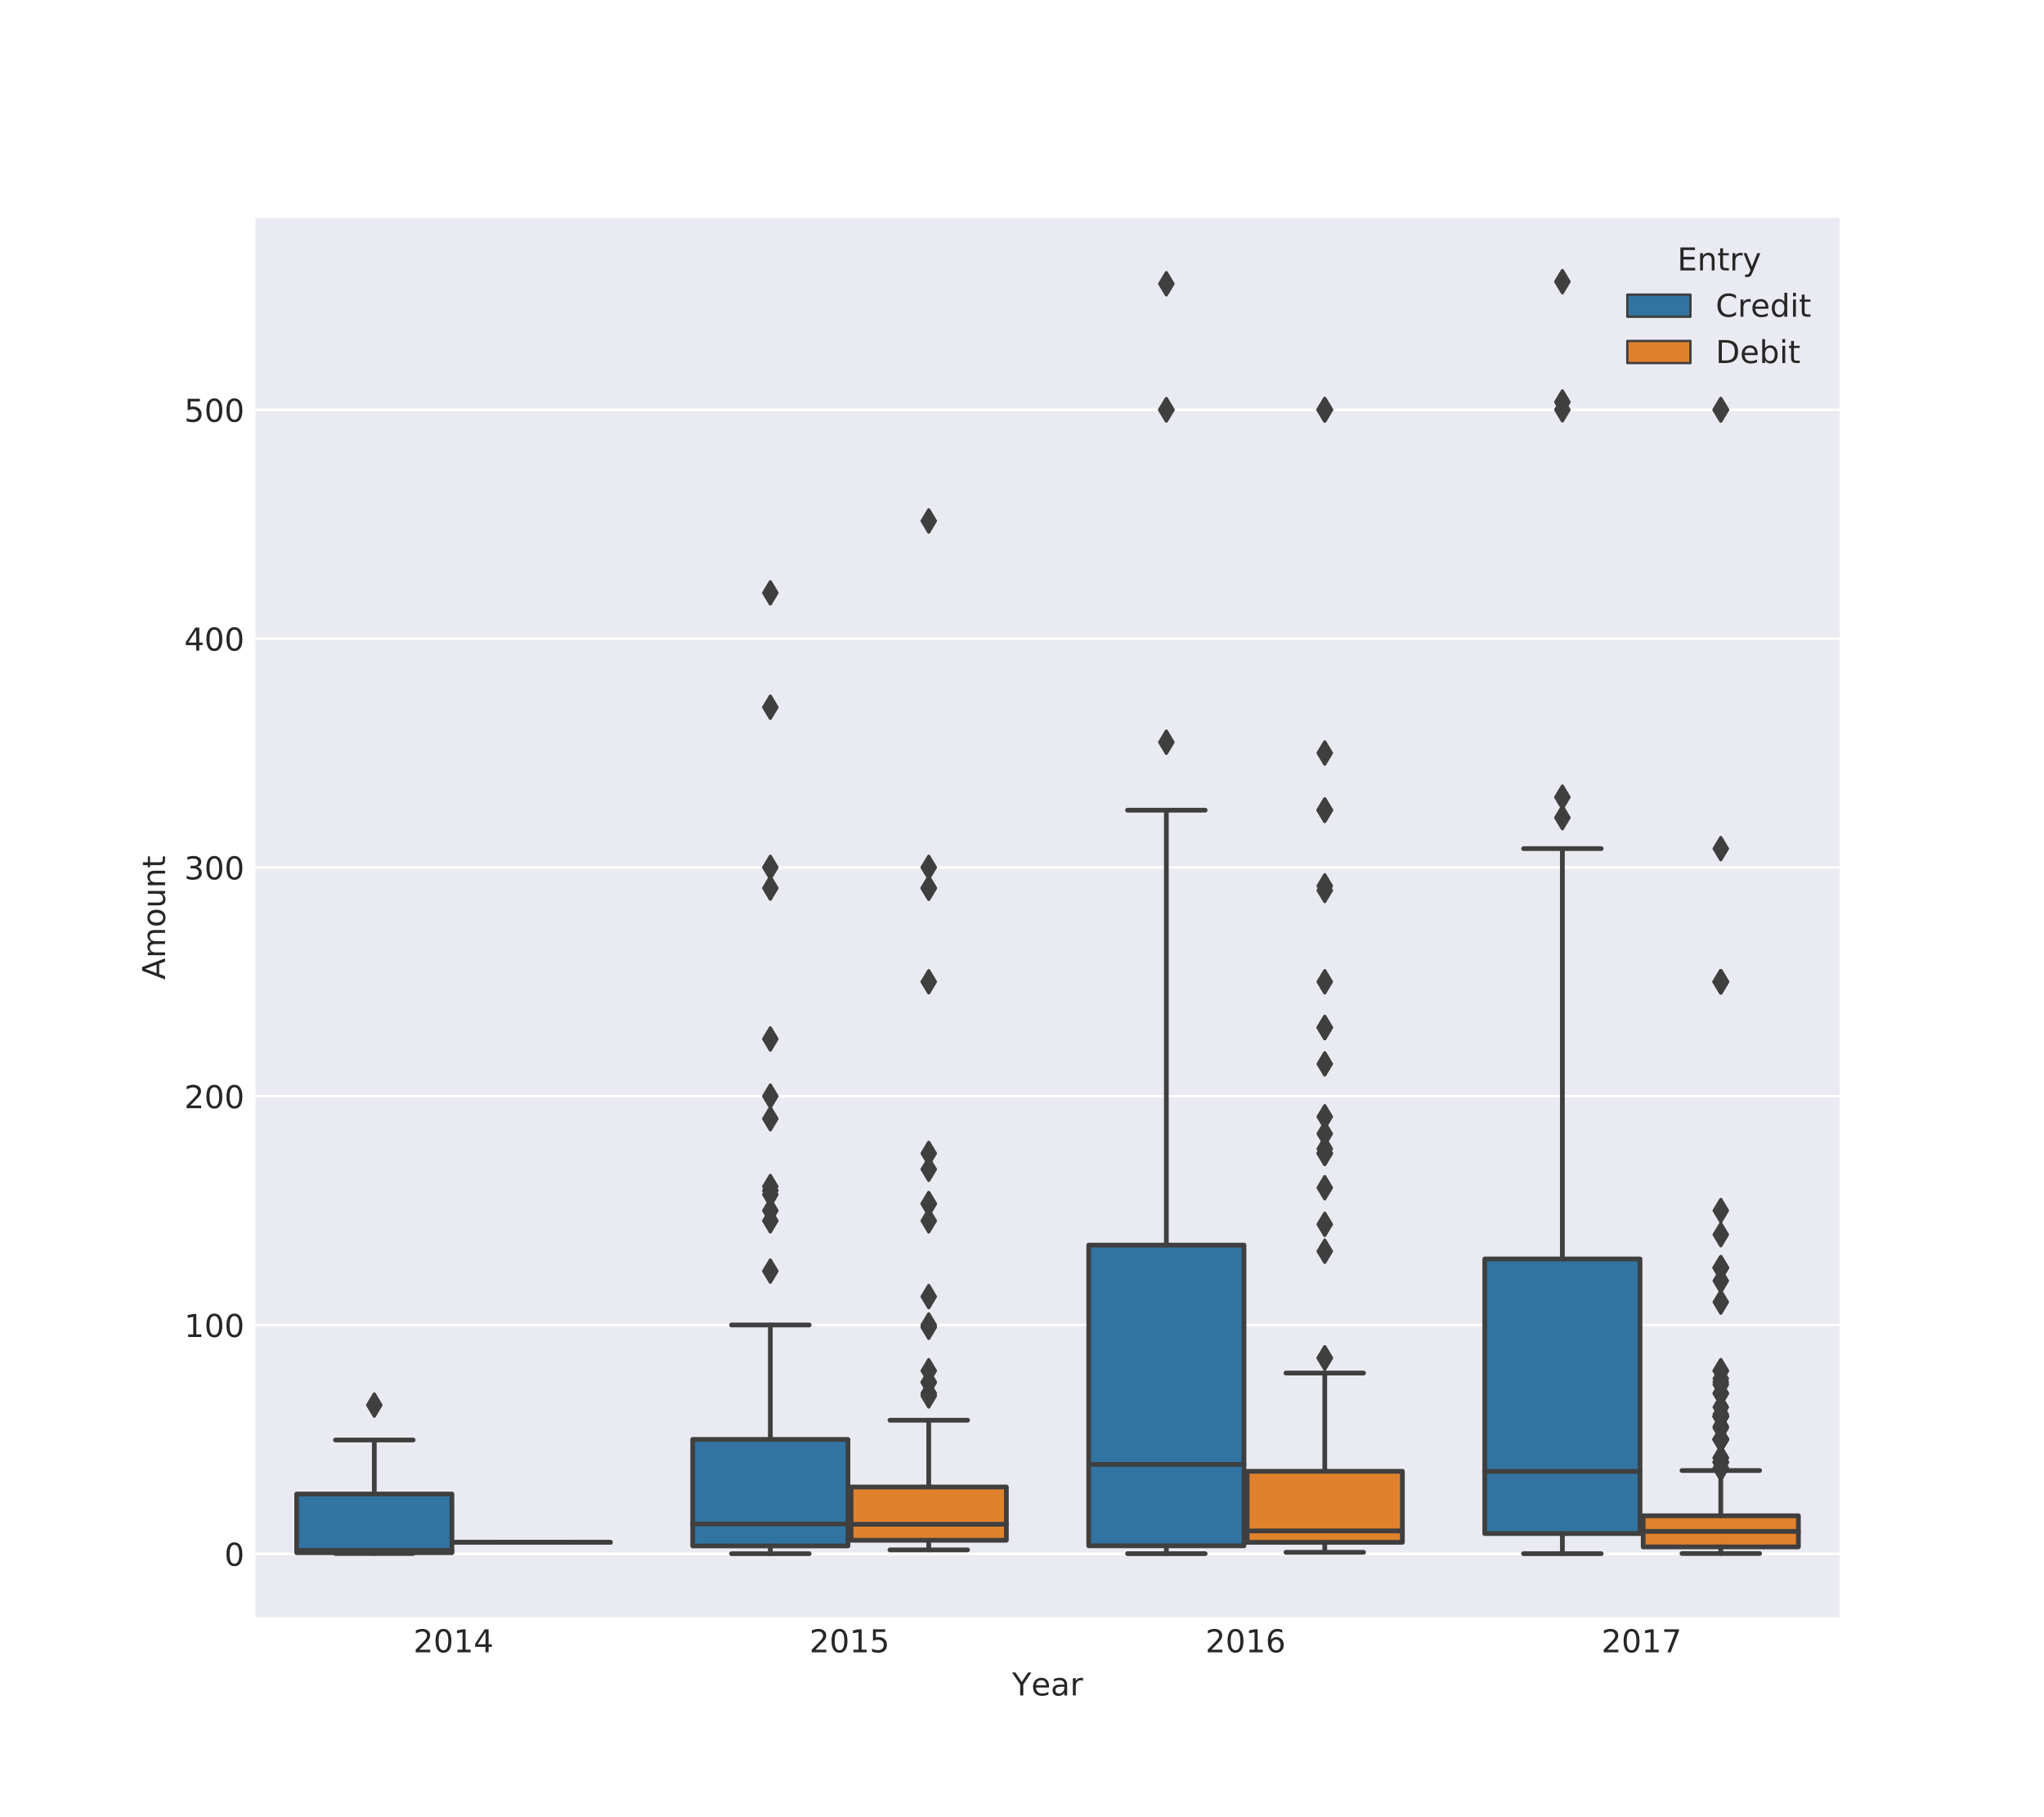 <?xml version="1.0" encoding="utf-8" standalone="no"?>
<!DOCTYPE svg PUBLIC "-//W3C//DTD SVG 1.1//EN"
  "http://www.w3.org/Graphics/SVG/1.1/DTD/svg11.dtd">
<!-- Created with matplotlib (http://matplotlib.org/) -->
<svg height="576pt" version="1.1" viewBox="0 0 648 576" width="648pt" xmlns="http://www.w3.org/2000/svg" xmlns:xlink="http://www.w3.org/1999/xlink">
 <defs>
  <style type="text/css">
*{stroke-linecap:butt;stroke-linejoin:round;}
  </style>
 </defs>
 <g id="figure_1">
  <g id="patch_1">
   <path d="M 0 576 
L 648 576 
L 648 0 
L 0 0 
z
" style="fill:#ffffff;"/>
  </g>
  <g id="axes_1">
   <g id="patch_2">
    <path d="M 81 512.64 
L 583.2 512.64 
L 583.2 69.12 
L 81 69.12 
z
" style="fill:#eaeaf2;"/>
   </g>
   <g id="matplotlib.axis_1">
    <g id="xtick_1">
     <g id="line2d_1"/>
     <g id="text_1">
      <!-- 2014 -->
      <defs>
       <path d="M 19.188 8.297 
L 53.609 8.297 
L 53.609 0 
L 7.328 0 
L 7.328 8.297 
Q 12.938 14.109 22.625 23.891 
Q 32.328 33.688 34.812 36.531 
Q 39.547 41.844 41.422 45.531 
Q 43.312 49.219 43.312 52.781 
Q 43.312 58.594 39.234 62.25 
Q 35.156 65.922 28.609 65.922 
Q 23.969 65.922 18.812 64.312 
Q 13.672 62.703 7.812 59.422 
L 7.812 69.391 
Q 13.766 71.781 18.938 73 
Q 24.125 74.219 28.422 74.219 
Q 39.75 74.219 46.484 68.547 
Q 53.219 62.891 53.219 53.422 
Q 53.219 48.922 51.531 44.891 
Q 49.859 40.875 45.406 35.406 
Q 44.188 33.984 37.641 27.219 
Q 31.109 20.453 19.188 8.297 
z
" id="DejaVuSans-32"/>
       <path d="M 31.781 66.406 
Q 24.172 66.406 20.328 58.906 
Q 16.5 51.422 16.5 36.375 
Q 16.5 21.391 20.328 13.891 
Q 24.172 6.391 31.781 6.391 
Q 39.453 6.391 43.281 13.891 
Q 47.125 21.391 47.125 36.375 
Q 47.125 51.422 43.281 58.906 
Q 39.453 66.406 31.781 66.406 
z
M 31.781 74.219 
Q 44.047 74.219 50.516 64.516 
Q 56.984 54.828 56.984 36.375 
Q 56.984 17.969 50.516 8.266 
Q 44.047 -1.422 31.781 -1.422 
Q 19.531 -1.422 13.062 8.266 
Q 6.594 17.969 6.594 36.375 
Q 6.594 54.828 13.062 64.516 
Q 19.531 74.219 31.781 74.219 
z
" id="DejaVuSans-30"/>
       <path d="M 12.406 8.297 
L 28.516 8.297 
L 28.516 63.922 
L 10.984 60.406 
L 10.984 69.391 
L 28.422 72.906 
L 38.281 72.906 
L 38.281 8.297 
L 54.391 8.297 
L 54.391 0 
L 12.406 0 
z
" id="DejaVuSans-31"/>
       <path d="M 37.797 64.312 
L 12.891 25.391 
L 37.797 25.391 
z
M 35.203 72.906 
L 47.609 72.906 
L 47.609 25.391 
L 58.016 25.391 
L 58.016 17.188 
L 47.609 17.188 
L 47.609 0 
L 37.797 0 
L 37.797 17.188 
L 4.891 17.188 
L 4.891 26.703 
z
" id="DejaVuSans-34"/>
      </defs>
      <g style="fill:#262626;" transform="translate(131.05 523.738)scale(0.1 -0.1)">
       <use xlink:href="#DejaVuSans-32"/>
       <use x="63.623" xlink:href="#DejaVuSans-30"/>
       <use x="127.246" xlink:href="#DejaVuSans-31"/>
       <use x="190.869" xlink:href="#DejaVuSans-34"/>
      </g>
     </g>
    </g>
    <g id="xtick_2">
     <g id="line2d_2"/>
     <g id="text_2">
      <!-- 2015 -->
      <defs>
       <path d="M 10.797 72.906 
L 49.516 72.906 
L 49.516 64.594 
L 19.828 64.594 
L 19.828 46.734 
Q 21.969 47.469 24.109 47.828 
Q 26.266 48.188 28.422 48.188 
Q 40.625 48.188 47.75 41.5 
Q 54.891 34.812 54.891 23.391 
Q 54.891 11.625 47.562 5.094 
Q 40.234 -1.422 26.906 -1.422 
Q 22.312 -1.422 17.547 -0.641 
Q 12.797 0.141 7.719 1.703 
L 7.719 11.625 
Q 12.109 9.234 16.797 8.062 
Q 21.484 6.891 26.703 6.891 
Q 35.156 6.891 40.078 11.328 
Q 45.016 15.766 45.016 23.391 
Q 45.016 31 40.078 35.438 
Q 35.156 39.891 26.703 39.891 
Q 22.75 39.891 18.812 39.016 
Q 14.891 38.141 10.797 36.281 
z
" id="DejaVuSans-35"/>
      </defs>
      <g style="fill:#262626;" transform="translate(256.6 523.738)scale(0.1 -0.1)">
       <use xlink:href="#DejaVuSans-32"/>
       <use x="63.623" xlink:href="#DejaVuSans-30"/>
       <use x="127.246" xlink:href="#DejaVuSans-31"/>
       <use x="190.869" xlink:href="#DejaVuSans-35"/>
      </g>
     </g>
    </g>
    <g id="xtick_3">
     <g id="line2d_3"/>
     <g id="text_3">
      <!-- 2016 -->
      <defs>
       <path d="M 33.016 40.375 
Q 26.375 40.375 22.484 35.828 
Q 18.609 31.297 18.609 23.391 
Q 18.609 15.531 22.484 10.953 
Q 26.375 6.391 33.016 6.391 
Q 39.656 6.391 43.531 10.953 
Q 47.406 15.531 47.406 23.391 
Q 47.406 31.297 43.531 35.828 
Q 39.656 40.375 33.016 40.375 
z
M 52.594 71.297 
L 52.594 62.312 
Q 48.875 64.062 45.094 64.984 
Q 41.312 65.922 37.594 65.922 
Q 27.828 65.922 22.672 59.328 
Q 17.531 52.734 16.797 39.406 
Q 19.672 43.656 24.016 45.922 
Q 28.375 48.188 33.594 48.188 
Q 44.578 48.188 50.953 41.516 
Q 57.328 34.859 57.328 23.391 
Q 57.328 12.156 50.688 5.359 
Q 44.047 -1.422 33.016 -1.422 
Q 20.359 -1.422 13.672 8.266 
Q 6.984 17.969 6.984 36.375 
Q 6.984 53.656 15.188 63.938 
Q 23.391 74.219 37.203 74.219 
Q 40.922 74.219 44.703 73.484 
Q 48.484 72.75 52.594 71.297 
z
" id="DejaVuSans-36"/>
      </defs>
      <g style="fill:#262626;" transform="translate(382.15 523.738)scale(0.1 -0.1)">
       <use xlink:href="#DejaVuSans-32"/>
       <use x="63.623" xlink:href="#DejaVuSans-30"/>
       <use x="127.246" xlink:href="#DejaVuSans-31"/>
       <use x="190.869" xlink:href="#DejaVuSans-36"/>
      </g>
     </g>
    </g>
    <g id="xtick_4">
     <g id="line2d_4"/>
     <g id="text_4">
      <!-- 2017 -->
      <defs>
       <path d="M 8.203 72.906 
L 55.078 72.906 
L 55.078 68.703 
L 28.609 0 
L 18.312 0 
L 43.219 64.594 
L 8.203 64.594 
z
" id="DejaVuSans-37"/>
      </defs>
      <g style="fill:#262626;" transform="translate(507.7 523.738)scale(0.1 -0.1)">
       <use xlink:href="#DejaVuSans-32"/>
       <use x="63.623" xlink:href="#DejaVuSans-30"/>
       <use x="127.246" xlink:href="#DejaVuSans-31"/>
       <use x="190.869" xlink:href="#DejaVuSans-37"/>
      </g>
     </g>
    </g>
    <g id="text_5">
     <!-- Year -->
     <defs>
      <path d="M -0.203 72.906 
L 10.406 72.906 
L 30.609 42.922 
L 50.688 72.906 
L 61.281 72.906 
L 35.5 34.719 
L 35.5 0 
L 25.594 0 
L 25.594 34.719 
z
" id="DejaVuSans-59"/>
      <path d="M 56.203 29.594 
L 56.203 25.203 
L 14.891 25.203 
Q 15.484 15.922 20.484 11.062 
Q 25.484 6.203 34.422 6.203 
Q 39.594 6.203 44.453 7.469 
Q 49.312 8.734 54.109 11.281 
L 54.109 2.781 
Q 49.266 0.734 44.188 -0.344 
Q 39.109 -1.422 33.891 -1.422 
Q 20.797 -1.422 13.156 6.188 
Q 5.516 13.812 5.516 26.812 
Q 5.516 40.234 12.766 48.109 
Q 20.016 56 32.328 56 
Q 43.359 56 49.781 48.891 
Q 56.203 41.797 56.203 29.594 
z
M 47.219 32.234 
Q 47.125 39.594 43.094 43.984 
Q 39.062 48.391 32.422 48.391 
Q 24.906 48.391 20.391 44.141 
Q 15.875 39.891 15.188 32.172 
z
" id="DejaVuSans-65"/>
      <path d="M 34.281 27.484 
Q 23.391 27.484 19.188 25 
Q 14.984 22.516 14.984 16.5 
Q 14.984 11.719 18.141 8.906 
Q 21.297 6.109 26.703 6.109 
Q 34.188 6.109 38.703 11.406 
Q 43.219 16.703 43.219 25.484 
L 43.219 27.484 
z
M 52.203 31.203 
L 52.203 0 
L 43.219 0 
L 43.219 8.297 
Q 40.141 3.328 35.547 0.953 
Q 30.953 -1.422 24.312 -1.422 
Q 15.922 -1.422 10.953 3.297 
Q 6 8.016 6 15.922 
Q 6 25.141 12.172 29.828 
Q 18.359 34.516 30.609 34.516 
L 43.219 34.516 
L 43.219 35.406 
Q 43.219 41.609 39.141 45 
Q 35.062 48.391 27.688 48.391 
Q 23 48.391 18.547 47.266 
Q 14.109 46.141 10.016 43.891 
L 10.016 52.203 
Q 14.938 54.109 19.578 55.047 
Q 24.219 56 28.609 56 
Q 40.484 56 46.344 49.844 
Q 52.203 43.703 52.203 31.203 
z
" id="DejaVuSans-61"/>
      <path d="M 41.109 46.297 
Q 39.594 47.172 37.812 47.578 
Q 36.031 48 33.891 48 
Q 26.266 48 22.188 43.047 
Q 18.109 38.094 18.109 28.812 
L 18.109 0 
L 9.078 0 
L 9.078 54.688 
L 18.109 54.688 
L 18.109 46.188 
Q 20.953 51.172 25.484 53.578 
Q 30.031 56 36.531 56 
Q 37.453 56 38.578 55.875 
Q 39.703 55.766 41.062 55.516 
z
" id="DejaVuSans-72"/>
     </defs>
     <g style="fill:#262626;" transform="translate(320.86 537.417)scale(0.1 -0.1)">
      <use xlink:href="#DejaVuSans-59"/>
      <use x="60.881" xlink:href="#DejaVuSans-65"/>
      <use x="122.404" xlink:href="#DejaVuSans-61"/>
      <use x="183.684" xlink:href="#DejaVuSans-72"/>
     </g>
    </g>
   </g>
   <g id="matplotlib.axis_2">
    <g id="ytick_1">
     <g id="line2d_5">
      <path clip-path="url(#p8c705fe5a5)" d="M 81 492.509 
L 583.2 492.509 
" style="fill:none;stroke:#ffffff;stroke-linecap:round;stroke-width:0.8;"/>
     </g>
     <g id="line2d_6"/>
     <g id="text_6">
      <!-- 0 -->
      <g style="fill:#262626;" transform="translate(71.138 496.308)scale(0.1 -0.1)">
       <use xlink:href="#DejaVuSans-30"/>
      </g>
     </g>
    </g>
    <g id="ytick_2">
     <g id="line2d_7">
      <path clip-path="url(#p8c705fe5a5)" d="M 81 419.986 
L 583.2 419.986 
" style="fill:none;stroke:#ffffff;stroke-linecap:round;stroke-width:0.8;"/>
     </g>
     <g id="line2d_8"/>
     <g id="text_7">
      <!-- 100 -->
      <g style="fill:#262626;" transform="translate(58.413 423.785)scale(0.1 -0.1)">
       <use xlink:href="#DejaVuSans-31"/>
       <use x="63.623" xlink:href="#DejaVuSans-30"/>
       <use x="127.246" xlink:href="#DejaVuSans-30"/>
      </g>
     </g>
    </g>
    <g id="ytick_3">
     <g id="line2d_9">
      <path clip-path="url(#p8c705fe5a5)" d="M 81 347.463 
L 583.2 347.463 
" style="fill:none;stroke:#ffffff;stroke-linecap:round;stroke-width:0.8;"/>
     </g>
     <g id="line2d_10"/>
     <g id="text_8">
      <!-- 200 -->
      <g style="fill:#262626;" transform="translate(58.413 351.262)scale(0.1 -0.1)">
       <use xlink:href="#DejaVuSans-32"/>
       <use x="63.623" xlink:href="#DejaVuSans-30"/>
       <use x="127.246" xlink:href="#DejaVuSans-30"/>
      </g>
     </g>
    </g>
    <g id="ytick_4">
     <g id="line2d_11">
      <path clip-path="url(#p8c705fe5a5)" d="M 81 274.939 
L 583.2 274.939 
" style="fill:none;stroke:#ffffff;stroke-linecap:round;stroke-width:0.8;"/>
     </g>
     <g id="line2d_12"/>
     <g id="text_9">
      <!-- 300 -->
      <defs>
       <path d="M 40.578 39.312 
Q 47.656 37.797 51.625 33 
Q 55.609 28.219 55.609 21.188 
Q 55.609 10.406 48.188 4.484 
Q 40.766 -1.422 27.094 -1.422 
Q 22.516 -1.422 17.656 -0.516 
Q 12.797 0.391 7.625 2.203 
L 7.625 11.719 
Q 11.719 9.328 16.594 8.109 
Q 21.484 6.891 26.812 6.891 
Q 36.078 6.891 40.938 10.547 
Q 45.797 14.203 45.797 21.188 
Q 45.797 27.641 41.281 31.266 
Q 36.766 34.906 28.719 34.906 
L 20.219 34.906 
L 20.219 43.016 
L 29.109 43.016 
Q 36.375 43.016 40.234 45.922 
Q 44.094 48.828 44.094 54.297 
Q 44.094 59.906 40.109 62.906 
Q 36.141 65.922 28.719 65.922 
Q 24.656 65.922 20.016 65.031 
Q 15.375 64.156 9.812 62.312 
L 9.812 71.094 
Q 15.438 72.656 20.344 73.438 
Q 25.25 74.219 29.594 74.219 
Q 40.828 74.219 47.359 69.109 
Q 53.906 64.016 53.906 55.328 
Q 53.906 49.266 50.438 45.094 
Q 46.969 40.922 40.578 39.312 
z
" id="DejaVuSans-33"/>
      </defs>
      <g style="fill:#262626;" transform="translate(58.413 278.739)scale(0.1 -0.1)">
       <use xlink:href="#DejaVuSans-33"/>
       <use x="63.623" xlink:href="#DejaVuSans-30"/>
       <use x="127.246" xlink:href="#DejaVuSans-30"/>
      </g>
     </g>
    </g>
    <g id="ytick_5">
     <g id="line2d_13">
      <path clip-path="url(#p8c705fe5a5)" d="M 81 202.416 
L 583.2 202.416 
" style="fill:none;stroke:#ffffff;stroke-linecap:round;stroke-width:0.8;"/>
     </g>
     <g id="line2d_14"/>
     <g id="text_10">
      <!-- 400 -->
      <g style="fill:#262626;" transform="translate(58.413 206.215)scale(0.1 -0.1)">
       <use xlink:href="#DejaVuSans-34"/>
       <use x="63.623" xlink:href="#DejaVuSans-30"/>
       <use x="127.246" xlink:href="#DejaVuSans-30"/>
      </g>
     </g>
    </g>
    <g id="ytick_6">
     <g id="line2d_15">
      <path clip-path="url(#p8c705fe5a5)" d="M 81 129.893 
L 583.2 129.893 
" style="fill:none;stroke:#ffffff;stroke-linecap:round;stroke-width:0.8;"/>
     </g>
     <g id="line2d_16"/>
     <g id="text_11">
      <!-- 500 -->
      <g style="fill:#262626;" transform="translate(58.413 133.692)scale(0.1 -0.1)">
       <use xlink:href="#DejaVuSans-35"/>
       <use x="63.623" xlink:href="#DejaVuSans-30"/>
       <use x="127.246" xlink:href="#DejaVuSans-30"/>
      </g>
     </g>
    </g>
    <g id="text_12">
     <!-- Amount -->
     <defs>
      <path d="M 34.188 63.188 
L 20.797 26.906 
L 47.609 26.906 
z
M 28.609 72.906 
L 39.797 72.906 
L 67.578 0 
L 57.328 0 
L 50.688 18.703 
L 17.828 18.703 
L 11.188 0 
L 0.781 0 
z
" id="DejaVuSans-41"/>
      <path d="M 52 44.188 
Q 55.375 50.25 60.062 53.125 
Q 64.75 56 71.094 56 
Q 79.641 56 84.281 50.016 
Q 88.922 44.047 88.922 33.016 
L 88.922 0 
L 79.891 0 
L 79.891 32.719 
Q 79.891 40.578 77.094 44.375 
Q 74.312 48.188 68.609 48.188 
Q 61.625 48.188 57.562 43.547 
Q 53.516 38.922 53.516 30.906 
L 53.516 0 
L 44.484 0 
L 44.484 32.719 
Q 44.484 40.625 41.703 44.406 
Q 38.922 48.188 33.109 48.188 
Q 26.219 48.188 22.156 43.531 
Q 18.109 38.875 18.109 30.906 
L 18.109 0 
L 9.078 0 
L 9.078 54.688 
L 18.109 54.688 
L 18.109 46.188 
Q 21.188 51.219 25.484 53.609 
Q 29.781 56 35.688 56 
Q 41.656 56 45.828 52.969 
Q 50 49.953 52 44.188 
z
" id="DejaVuSans-6d"/>
      <path d="M 30.609 48.391 
Q 23.391 48.391 19.188 42.75 
Q 14.984 37.109 14.984 27.297 
Q 14.984 17.484 19.156 11.844 
Q 23.344 6.203 30.609 6.203 
Q 37.797 6.203 41.984 11.859 
Q 46.188 17.531 46.188 27.297 
Q 46.188 37.016 41.984 42.703 
Q 37.797 48.391 30.609 48.391 
z
M 30.609 56 
Q 42.328 56 49.016 48.375 
Q 55.719 40.766 55.719 27.297 
Q 55.719 13.875 49.016 6.219 
Q 42.328 -1.422 30.609 -1.422 
Q 18.844 -1.422 12.172 6.219 
Q 5.516 13.875 5.516 27.297 
Q 5.516 40.766 12.172 48.375 
Q 18.844 56 30.609 56 
z
" id="DejaVuSans-6f"/>
      <path d="M 8.5 21.578 
L 8.5 54.688 
L 17.484 54.688 
L 17.484 21.922 
Q 17.484 14.156 20.5 10.266 
Q 23.531 6.391 29.594 6.391 
Q 36.859 6.391 41.078 11.031 
Q 45.312 15.672 45.312 23.688 
L 45.312 54.688 
L 54.297 54.688 
L 54.297 0 
L 45.312 0 
L 45.312 8.406 
Q 42.047 3.422 37.719 1 
Q 33.406 -1.422 27.688 -1.422 
Q 18.266 -1.422 13.375 4.438 
Q 8.5 10.297 8.5 21.578 
z
M 31.109 56 
z
" id="DejaVuSans-75"/>
      <path d="M 54.891 33.016 
L 54.891 0 
L 45.906 0 
L 45.906 32.719 
Q 45.906 40.484 42.875 44.328 
Q 39.844 48.188 33.797 48.188 
Q 26.516 48.188 22.312 43.547 
Q 18.109 38.922 18.109 30.906 
L 18.109 0 
L 9.078 0 
L 9.078 54.688 
L 18.109 54.688 
L 18.109 46.188 
Q 21.344 51.125 25.703 53.562 
Q 30.078 56 35.797 56 
Q 45.219 56 50.047 50.172 
Q 54.891 44.344 54.891 33.016 
z
" id="DejaVuSans-6e"/>
      <path d="M 18.312 70.219 
L 18.312 54.688 
L 36.812 54.688 
L 36.812 47.703 
L 18.312 47.703 
L 18.312 18.016 
Q 18.312 11.328 20.141 9.422 
Q 21.969 7.516 27.594 7.516 
L 36.812 7.516 
L 36.812 0 
L 27.594 0 
Q 17.188 0 13.234 3.875 
Q 9.281 7.766 9.281 18.016 
L 9.281 47.703 
L 2.688 47.703 
L 2.688 54.688 
L 9.281 54.688 
L 9.281 70.219 
z
" id="DejaVuSans-74"/>
     </defs>
     <g style="fill:#262626;" transform="translate(52.333 310.528)rotate(-90)scale(0.1 -0.1)">
      <use xlink:href="#DejaVuSans-41"/>
      <use x="68.408" xlink:href="#DejaVuSans-6d"/>
      <use x="165.82" xlink:href="#DejaVuSans-6f"/>
      <use x="227.002" xlink:href="#DejaVuSans-75"/>
      <use x="290.381" xlink:href="#DejaVuSans-6e"/>
      <use x="353.76" xlink:href="#DejaVuSans-74"/>
     </g>
    </g>
   </g>
   <g id="patch_3">
    <path clip-path="url(#p8c705fe5a5)" d="M 94.057 492.168 
L 143.273 492.168 
L 143.273 473.562 
L 94.057 473.562 
L 94.057 492.168 
z
" style="fill:#3274a1;stroke:#3f3f3f;stroke-linejoin:miter;stroke-width:1.5;"/>
   </g>
   <g id="patch_4">
    <path clip-path="url(#p8c705fe5a5)" d="M 144.277 488.883 
L 193.493 488.883 
L 193.493 488.883 
L 144.277 488.883 
L 144.277 488.883 
z
" style="fill:#e1812c;stroke:#3f3f3f;stroke-linejoin:miter;stroke-width:1.5;"/>
   </g>
   <g id="patch_5">
    <path clip-path="url(#p8c705fe5a5)" d="M 219.607 490.014 
L 268.823 490.014 
L 268.823 456.247 
L 219.607 456.247 
L 219.607 490.014 
z
" style="fill:#3274a1;stroke:#3f3f3f;stroke-linejoin:miter;stroke-width:1.5;"/>
   </g>
   <g id="patch_6">
    <path clip-path="url(#p8c705fe5a5)" d="M 269.827 488.227 
L 319.043 488.227 
L 319.043 471.343 
L 269.827 471.343 
L 269.827 488.227 
z
" style="fill:#e1812c;stroke:#3f3f3f;stroke-linejoin:miter;stroke-width:1.5;"/>
   </g>
   <g id="patch_7">
    <path clip-path="url(#p8c705fe5a5)" d="M 345.157 489.985 
L 394.373 489.985 
L 394.373 394.664 
L 345.157 394.664 
L 345.157 489.985 
z
" style="fill:#3274a1;stroke:#3f3f3f;stroke-linejoin:miter;stroke-width:1.5;"/>
   </g>
   <g id="patch_8">
    <path clip-path="url(#p8c705fe5a5)" d="M 395.377 488.883 
L 444.593 488.883 
L 444.593 466.361 
L 395.377 466.361 
L 395.377 488.883 
z
" style="fill:#e1812c;stroke:#3f3f3f;stroke-linejoin:miter;stroke-width:1.5;"/>
   </g>
   <g id="patch_9">
    <path clip-path="url(#p8c705fe5a5)" d="M 470.707 486.094 
L 519.923 486.094 
L 519.923 399.063 
L 470.707 399.063 
L 470.707 486.094 
z
" style="fill:#3274a1;stroke:#3f3f3f;stroke-linejoin:miter;stroke-width:1.5;"/>
   </g>
   <g id="patch_10">
    <path clip-path="url(#p8c705fe5a5)" d="M 520.927 490.333 
L 570.143 490.333 
L 570.143 480.459 
L 520.927 480.459 
L 520.927 490.333 
z
" style="fill:#e1812c;stroke:#3f3f3f;stroke-linejoin:miter;stroke-width:1.5;"/>
   </g>
   <g id="patch_11">
    <path clip-path="url(#p8c705fe5a5)" d="M 143.775 492.509 
L 143.775 492.509 
L 143.775 492.509 
L 143.775 492.509 
z
" style="fill:#3274a1;stroke:#3f3f3f;stroke-linejoin:miter;stroke-width:0.75;"/>
   </g>
   <g id="patch_12">
    <path clip-path="url(#p8c705fe5a5)" d="M 143.775 492.509 
L 143.775 492.509 
L 143.775 492.509 
L 143.775 492.509 
z
" style="fill:#e1812c;stroke:#3f3f3f;stroke-linejoin:miter;stroke-width:0.75;"/>
   </g>
   <g id="line2d_17">
    <path clip-path="url(#p8c705fe5a5)" d="M 118.665 492.168 
L 118.665 492.415 
" style="fill:none;stroke:#3f3f3f;stroke-linecap:round;stroke-width:1.5;"/>
   </g>
   <g id="line2d_18">
    <path clip-path="url(#p8c705fe5a5)" d="M 118.665 473.562 
L 118.665 456.443 
" style="fill:none;stroke:#3f3f3f;stroke-linecap:round;stroke-width:1.5;"/>
   </g>
   <g id="line2d_19">
    <path clip-path="url(#p8c705fe5a5)" d="M 106.361 492.415 
L 130.969 492.415 
" style="fill:none;stroke:#3f3f3f;stroke-linecap:round;stroke-width:1.5;"/>
   </g>
   <g id="line2d_20">
    <path clip-path="url(#p8c705fe5a5)" d="M 106.361 456.443 
L 130.969 456.443 
" style="fill:none;stroke:#3f3f3f;stroke-linecap:round;stroke-width:1.5;"/>
   </g>
   <g id="line2d_21">
    <defs>
     <path d="M -0 3.536 
L 2.121 0 
L -0 -3.536 
L -2.121 -0 
z
" id="m6228600ced" style="stroke:#3f3f3f;stroke-linejoin:miter;"/>
    </defs>
    <g clip-path="url(#p8c705fe5a5)">
     <use style="fill:#3f3f3f;stroke:#3f3f3f;stroke-linejoin:miter;" x="118.665" xlink:href="#m6228600ced" y="445.369"/>
    </g>
   </g>
   <g id="line2d_22">
    <path clip-path="url(#p8c705fe5a5)" d="M 168.885 488.883 
L 168.885 488.883 
" style="fill:none;stroke:#3f3f3f;stroke-linecap:round;stroke-width:1.5;"/>
   </g>
   <g id="line2d_23">
    <path clip-path="url(#p8c705fe5a5)" d="M 168.885 488.883 
L 168.885 488.883 
" style="fill:none;stroke:#3f3f3f;stroke-linecap:round;stroke-width:1.5;"/>
   </g>
   <g id="line2d_24">
    <path clip-path="url(#p8c705fe5a5)" d="M 156.581 488.883 
L 181.189 488.883 
" style="fill:none;stroke:#3f3f3f;stroke-linecap:round;stroke-width:1.5;"/>
   </g>
   <g id="line2d_25">
    <path clip-path="url(#p8c705fe5a5)" d="M 156.581 488.883 
L 181.189 488.883 
" style="fill:none;stroke:#3f3f3f;stroke-linecap:round;stroke-width:1.5;"/>
   </g>
   <g id="line2d_26"/>
   <g id="line2d_27">
    <path clip-path="url(#p8c705fe5a5)" d="M 244.215 490.014 
L 244.215 492.48 
" style="fill:none;stroke:#3f3f3f;stroke-linecap:round;stroke-width:1.5;"/>
   </g>
   <g id="line2d_28">
    <path clip-path="url(#p8c705fe5a5)" d="M 244.215 456.247 
L 244.215 419.986 
" style="fill:none;stroke:#3f3f3f;stroke-linecap:round;stroke-width:1.5;"/>
   </g>
   <g id="line2d_29">
    <path clip-path="url(#p8c705fe5a5)" d="M 231.911 492.48 
L 256.519 492.48 
" style="fill:none;stroke:#3f3f3f;stroke-linecap:round;stroke-width:1.5;"/>
   </g>
   <g id="line2d_30">
    <path clip-path="url(#p8c705fe5a5)" d="M 231.911 419.986 
L 256.519 419.986 
" style="fill:none;stroke:#3f3f3f;stroke-linecap:round;stroke-width:1.5;"/>
   </g>
   <g id="line2d_31">
    <g clip-path="url(#p8c705fe5a5)">
     <use style="fill:#3f3f3f;stroke:#3f3f3f;stroke-linejoin:miter;" x="244.215" xlink:href="#m6228600ced" y="354.613"/>
     <use style="fill:#3f3f3f;stroke:#3f3f3f;stroke-linejoin:miter;" x="244.215" xlink:href="#m6228600ced" y="329.332"/>
     <use style="fill:#3f3f3f;stroke:#3f3f3f;stroke-linejoin:miter;" x="244.215" xlink:href="#m6228600ced" y="402.907"/>
     <use style="fill:#3f3f3f;stroke:#3f3f3f;stroke-linejoin:miter;" x="244.215" xlink:href="#m6228600ced" y="377.378"/>
     <use style="fill:#3f3f3f;stroke:#3f3f3f;stroke-linejoin:miter;" x="244.215" xlink:href="#m6228600ced" y="376.102"/>
     <use style="fill:#3f3f3f;stroke:#3f3f3f;stroke-linejoin:miter;" x="244.215" xlink:href="#m6228600ced" y="378.655"/>
     <use style="fill:#3f3f3f;stroke:#3f3f3f;stroke-linejoin:miter;" x="244.215" xlink:href="#m6228600ced" y="383.724"/>
     <use style="fill:#3f3f3f;stroke:#3f3f3f;stroke-linejoin:miter;" x="244.215" xlink:href="#m6228600ced" y="281.503"/>
     <use style="fill:#3f3f3f;stroke:#3f3f3f;stroke-linejoin:miter;" x="244.215" xlink:href="#m6228600ced" y="224.173"/>
     <use style="fill:#3f3f3f;stroke:#3f3f3f;stroke-linejoin:miter;" x="244.215" xlink:href="#m6228600ced" y="187.912"/>
     <use style="fill:#3f3f3f;stroke:#3f3f3f;stroke-linejoin:miter;" x="244.215" xlink:href="#m6228600ced" y="347.463"/>
     <use style="fill:#3f3f3f;stroke:#3f3f3f;stroke-linejoin:miter;" x="244.215" xlink:href="#m6228600ced" y="386.973"/>
     <use style="fill:#3f3f3f;stroke:#3f3f3f;stroke-linejoin:miter;" x="244.215" xlink:href="#m6228600ced" y="274.939"/>
    </g>
   </g>
   <g id="line2d_32">
    <path clip-path="url(#p8c705fe5a5)" d="M 294.435 488.227 
L 294.435 491.276 
" style="fill:none;stroke:#3f3f3f;stroke-linecap:round;stroke-width:1.5;"/>
   </g>
   <g id="line2d_33">
    <path clip-path="url(#p8c705fe5a5)" d="M 294.435 471.343 
L 294.435 450.17 
" style="fill:none;stroke:#3f3f3f;stroke-linecap:round;stroke-width:1.5;"/>
   </g>
   <g id="line2d_34">
    <path clip-path="url(#p8c705fe5a5)" d="M 282.131 491.276 
L 306.739 491.276 
" style="fill:none;stroke:#3f3f3f;stroke-linecap:round;stroke-width:1.5;"/>
   </g>
   <g id="line2d_35">
    <path clip-path="url(#p8c705fe5a5)" d="M 282.131 450.17 
L 306.739 450.17 
" style="fill:none;stroke:#3f3f3f;stroke-linecap:round;stroke-width:1.5;"/>
   </g>
   <g id="line2d_36">
    <g clip-path="url(#p8c705fe5a5)">
     <use style="fill:#3f3f3f;stroke:#3f3f3f;stroke-linejoin:miter;" x="294.435" xlink:href="#m6228600ced" y="365.593"/>
     <use style="fill:#3f3f3f;stroke:#3f3f3f;stroke-linejoin:miter;" x="294.435" xlink:href="#m6228600ced" y="441.641"/>
     <use style="fill:#3f3f3f;stroke:#3f3f3f;stroke-linejoin:miter;" x="294.435" xlink:href="#m6228600ced" y="381.549"/>
     <use style="fill:#3f3f3f;stroke:#3f3f3f;stroke-linejoin:miter;" x="294.435" xlink:href="#m6228600ced" y="381.549"/>
     <use style="fill:#3f3f3f;stroke:#3f3f3f;stroke-linejoin:miter;" x="294.435" xlink:href="#m6228600ced" y="281.503"/>
     <use style="fill:#3f3f3f;stroke:#3f3f3f;stroke-linejoin:miter;" x="294.435" xlink:href="#m6228600ced" y="281.503"/>
     <use style="fill:#3f3f3f;stroke:#3f3f3f;stroke-linejoin:miter;" x="294.435" xlink:href="#m6228600ced" y="442.468"/>
     <use style="fill:#3f3f3f;stroke:#3f3f3f;stroke-linejoin:miter;" x="294.435" xlink:href="#m6228600ced" y="438.167"/>
     <use style="fill:#3f3f3f;stroke:#3f3f3f;stroke-linejoin:miter;" x="294.435" xlink:href="#m6228600ced" y="434.49"/>
     <use style="fill:#3f3f3f;stroke:#3f3f3f;stroke-linejoin:miter;" x="294.435" xlink:href="#m6228600ced" y="370.627"/>
     <use style="fill:#3f3f3f;stroke:#3f3f3f;stroke-linejoin:miter;" x="294.435" xlink:href="#m6228600ced" y="410.986"/>
     <use style="fill:#3f3f3f;stroke:#3f3f3f;stroke-linejoin:miter;" x="294.435" xlink:href="#m6228600ced" y="420.711"/>
     <use style="fill:#3f3f3f;stroke:#3f3f3f;stroke-linejoin:miter;" x="294.435" xlink:href="#m6228600ced" y="311.201"/>
     <use style="fill:#3f3f3f;stroke:#3f3f3f;stroke-linejoin:miter;" x="294.435" xlink:href="#m6228600ced" y="438.117"/>
     <use style="fill:#3f3f3f;stroke:#3f3f3f;stroke-linejoin:miter;" x="294.435" xlink:href="#m6228600ced" y="419.986"/>
     <use style="fill:#3f3f3f;stroke:#3f3f3f;stroke-linejoin:miter;" x="294.435" xlink:href="#m6228600ced" y="386.973"/>
     <use style="fill:#3f3f3f;stroke:#3f3f3f;stroke-linejoin:miter;" x="294.435" xlink:href="#m6228600ced" y="274.939"/>
     <use style="fill:#3f3f3f;stroke:#3f3f3f;stroke-linejoin:miter;" x="294.435" xlink:href="#m6228600ced" y="165.125"/>
    </g>
   </g>
   <g id="line2d_37">
    <path clip-path="url(#p8c705fe5a5)" d="M 369.765 489.985 
L 369.765 492.465 
" style="fill:none;stroke:#3f3f3f;stroke-linecap:round;stroke-width:1.5;"/>
   </g>
   <g id="line2d_38">
    <path clip-path="url(#p8c705fe5a5)" d="M 369.765 394.664 
L 369.765 256.809 
" style="fill:none;stroke:#3f3f3f;stroke-linecap:round;stroke-width:1.5;"/>
   </g>
   <g id="line2d_39">
    <path clip-path="url(#p8c705fe5a5)" d="M 357.461 492.465 
L 382.069 492.465 
" style="fill:none;stroke:#3f3f3f;stroke-linecap:round;stroke-width:1.5;"/>
   </g>
   <g id="line2d_40">
    <path clip-path="url(#p8c705fe5a5)" d="M 357.461 256.809 
L 382.069 256.809 
" style="fill:none;stroke:#3f3f3f;stroke-linecap:round;stroke-width:1.5;"/>
   </g>
   <g id="line2d_41">
    <g clip-path="url(#p8c705fe5a5)">
     <use style="fill:#3f3f3f;stroke:#3f3f3f;stroke-linejoin:miter;" x="369.765" xlink:href="#m6228600ced" y="89.947"/>
     <use style="fill:#3f3f3f;stroke:#3f3f3f;stroke-linejoin:miter;" x="369.765" xlink:href="#m6228600ced" y="235.262"/>
     <use style="fill:#3f3f3f;stroke:#3f3f3f;stroke-linejoin:miter;" x="369.765" xlink:href="#m6228600ced" y="129.893"/>
     <use style="fill:#3f3f3f;stroke:#3f3f3f;stroke-linejoin:miter;" x="369.765" xlink:href="#m6228600ced" y="129.893"/>
    </g>
   </g>
   <g id="line2d_42">
    <path clip-path="url(#p8c705fe5a5)" d="M 419.985 488.883 
L 419.985 492.038 
" style="fill:none;stroke:#3f3f3f;stroke-linecap:round;stroke-width:1.5;"/>
   </g>
   <g id="line2d_43">
    <path clip-path="url(#p8c705fe5a5)" d="M 419.985 466.361 
L 419.985 435.216 
" style="fill:none;stroke:#3f3f3f;stroke-linecap:round;stroke-width:1.5;"/>
   </g>
   <g id="line2d_44">
    <path clip-path="url(#p8c705fe5a5)" d="M 407.681 492.038 
L 432.289 492.038 
" style="fill:none;stroke:#3f3f3f;stroke-linecap:round;stroke-width:1.5;"/>
   </g>
   <g id="line2d_45">
    <path clip-path="url(#p8c705fe5a5)" d="M 407.681 435.216 
L 432.289 435.216 
" style="fill:none;stroke:#3f3f3f;stroke-linecap:round;stroke-width:1.5;"/>
   </g>
   <g id="line2d_46">
    <g clip-path="url(#p8c705fe5a5)">
     <use style="fill:#3f3f3f;stroke:#3f3f3f;stroke-linejoin:miter;" x="419.985" xlink:href="#m6228600ced" y="376.472"/>
     <use style="fill:#3f3f3f;stroke:#3f3f3f;stroke-linejoin:miter;" x="419.985" xlink:href="#m6228600ced" y="256.809"/>
     <use style="fill:#3f3f3f;stroke:#3f3f3f;stroke-linejoin:miter;" x="419.985" xlink:href="#m6228600ced" y="256.809"/>
     <use style="fill:#3f3f3f;stroke:#3f3f3f;stroke-linejoin:miter;" x="419.985" xlink:href="#m6228600ced" y="337.23"/>
     <use style="fill:#3f3f3f;stroke:#3f3f3f;stroke-linejoin:miter;" x="419.985" xlink:href="#m6228600ced" y="256.809"/>
     <use style="fill:#3f3f3f;stroke:#3f3f3f;stroke-linejoin:miter;" x="419.985" xlink:href="#m6228600ced" y="282.25"/>
     <use style="fill:#3f3f3f;stroke:#3f3f3f;stroke-linejoin:miter;" x="419.985" xlink:href="#m6228600ced" y="364.143"/>
     <use style="fill:#3f3f3f;stroke:#3f3f3f;stroke-linejoin:miter;" x="419.985" xlink:href="#m6228600ced" y="359.371"/>
     <use style="fill:#3f3f3f;stroke:#3f3f3f;stroke-linejoin:miter;" x="419.985" xlink:href="#m6228600ced" y="365.593"/>
     <use style="fill:#3f3f3f;stroke:#3f3f3f;stroke-linejoin:miter;" x="419.985" xlink:href="#m6228600ced" y="365.593"/>
     <use style="fill:#3f3f3f;stroke:#3f3f3f;stroke-linejoin:miter;" x="419.985" xlink:href="#m6228600ced" y="238.678"/>
     <use style="fill:#3f3f3f;stroke:#3f3f3f;stroke-linejoin:miter;" x="419.985" xlink:href="#m6228600ced" y="353.99"/>
     <use style="fill:#3f3f3f;stroke:#3f3f3f;stroke-linejoin:miter;" x="419.985" xlink:href="#m6228600ced" y="129.893"/>
     <use style="fill:#3f3f3f;stroke:#3f3f3f;stroke-linejoin:miter;" x="419.985" xlink:href="#m6228600ced" y="129.893"/>
     <use style="fill:#3f3f3f;stroke:#3f3f3f;stroke-linejoin:miter;" x="419.985" xlink:href="#m6228600ced" y="129.893"/>
     <use style="fill:#3f3f3f;stroke:#3f3f3f;stroke-linejoin:miter;" x="419.985" xlink:href="#m6228600ced" y="129.893"/>
     <use style="fill:#3f3f3f;stroke:#3f3f3f;stroke-linejoin:miter;" x="419.985" xlink:href="#m6228600ced" y="396.619"/>
     <use style="fill:#3f3f3f;stroke:#3f3f3f;stroke-linejoin:miter;" x="419.985" xlink:href="#m6228600ced" y="280.807"/>
     <use style="fill:#3f3f3f;stroke:#3f3f3f;stroke-linejoin:miter;" x="419.985" xlink:href="#m6228600ced" y="430.436"/>
     <use style="fill:#3f3f3f;stroke:#3f3f3f;stroke-linejoin:miter;" x="419.985" xlink:href="#m6228600ced" y="388.083"/>
     <use style="fill:#3f3f3f;stroke:#3f3f3f;stroke-linejoin:miter;" x="419.985" xlink:href="#m6228600ced" y="430.429"/>
     <use style="fill:#3f3f3f;stroke:#3f3f3f;stroke-linejoin:miter;" x="419.985" xlink:href="#m6228600ced" y="325.706"/>
     <use style="fill:#3f3f3f;stroke:#3f3f3f;stroke-linejoin:miter;" x="419.985" xlink:href="#m6228600ced" y="311.201"/>
     <use style="fill:#3f3f3f;stroke:#3f3f3f;stroke-linejoin:miter;" x="419.985" xlink:href="#m6228600ced" y="325.706"/>
    </g>
   </g>
   <g id="line2d_47">
    <path clip-path="url(#p8c705fe5a5)" d="M 495.315 486.094 
L 495.315 492.473 
" style="fill:none;stroke:#3f3f3f;stroke-linecap:round;stroke-width:1.5;"/>
   </g>
   <g id="line2d_48">
    <path clip-path="url(#p8c705fe5a5)" d="M 495.315 399.063 
L 495.315 268.992 
" style="fill:none;stroke:#3f3f3f;stroke-linecap:round;stroke-width:1.5;"/>
   </g>
   <g id="line2d_49">
    <path clip-path="url(#p8c705fe5a5)" d="M 483.011 492.473 
L 507.619 492.473 
" style="fill:none;stroke:#3f3f3f;stroke-linecap:round;stroke-width:1.5;"/>
   </g>
   <g id="line2d_50">
    <path clip-path="url(#p8c705fe5a5)" d="M 483.011 268.992 
L 507.619 268.992 
" style="fill:none;stroke:#3f3f3f;stroke-linecap:round;stroke-width:1.5;"/>
   </g>
   <g id="line2d_51">
    <g clip-path="url(#p8c705fe5a5)">
     <use style="fill:#3f3f3f;stroke:#3f3f3f;stroke-linejoin:miter;" x="495.315" xlink:href="#m6228600ced" y="127.434"/>
     <use style="fill:#3f3f3f;stroke:#3f3f3f;stroke-linejoin:miter;" x="495.315" xlink:href="#m6228600ced" y="129.893"/>
     <use style="fill:#3f3f3f;stroke:#3f3f3f;stroke-linejoin:miter;" x="495.315" xlink:href="#m6228600ced" y="259.173"/>
     <use style="fill:#3f3f3f;stroke:#3f3f3f;stroke-linejoin:miter;" x="495.315" xlink:href="#m6228600ced" y="252.682"/>
     <use style="fill:#3f3f3f;stroke:#3f3f3f;stroke-linejoin:miter;" x="495.315" xlink:href="#m6228600ced" y="89.28"/>
    </g>
   </g>
   <g id="line2d_52">
    <path clip-path="url(#p8c705fe5a5)" d="M 545.535 490.333 
L 545.535 492.429 
" style="fill:none;stroke:#3f3f3f;stroke-linecap:round;stroke-width:1.5;"/>
   </g>
   <g id="line2d_53">
    <path clip-path="url(#p8c705fe5a5)" d="M 545.535 480.459 
L 545.535 466.118 
" style="fill:none;stroke:#3f3f3f;stroke-linecap:round;stroke-width:1.5;"/>
   </g>
   <g id="line2d_54">
    <path clip-path="url(#p8c705fe5a5)" d="M 533.231 492.429 
L 557.839 492.429 
" style="fill:none;stroke:#3f3f3f;stroke-linecap:round;stroke-width:1.5;"/>
   </g>
   <g id="line2d_55">
    <path clip-path="url(#p8c705fe5a5)" d="M 533.231 466.118 
L 557.839 466.118 
" style="fill:none;stroke:#3f3f3f;stroke-linecap:round;stroke-width:1.5;"/>
   </g>
   <g id="line2d_56">
    <g clip-path="url(#p8c705fe5a5)">
     <use style="fill:#3f3f3f;stroke:#3f3f3f;stroke-linejoin:miter;" x="545.535" xlink:href="#m6228600ced" y="448.995"/>
     <use style="fill:#3f3f3f;stroke:#3f3f3f;stroke-linejoin:miter;" x="545.535" xlink:href="#m6228600ced" y="456.247"/>
     <use style="fill:#3f3f3f;stroke:#3f3f3f;stroke-linejoin:miter;" x="545.535" xlink:href="#m6228600ced" y="448.995"/>
     <use style="fill:#3f3f3f;stroke:#3f3f3f;stroke-linejoin:miter;" x="545.535" xlink:href="#m6228600ced" y="463.5"/>
     <use style="fill:#3f3f3f;stroke:#3f3f3f;stroke-linejoin:miter;" x="545.535" xlink:href="#m6228600ced" y="462.028"/>
     <use style="fill:#3f3f3f;stroke:#3f3f3f;stroke-linejoin:miter;" x="545.535" xlink:href="#m6228600ced" y="129.893"/>
     <use style="fill:#3f3f3f;stroke:#3f3f3f;stroke-linejoin:miter;" x="545.535" xlink:href="#m6228600ced" y="311.201"/>
     <use style="fill:#3f3f3f;stroke:#3f3f3f;stroke-linejoin:miter;" x="545.535" xlink:href="#m6228600ced" y="456.247"/>
     <use style="fill:#3f3f3f;stroke:#3f3f3f;stroke-linejoin:miter;" x="545.535" xlink:href="#m6228600ced" y="456.247"/>
     <use style="fill:#3f3f3f;stroke:#3f3f3f;stroke-linejoin:miter;" x="545.535" xlink:href="#m6228600ced" y="448.995"/>
     <use style="fill:#3f3f3f;stroke:#3f3f3f;stroke-linejoin:miter;" x="545.535" xlink:href="#m6228600ced" y="434.527"/>
     <use style="fill:#3f3f3f;stroke:#3f3f3f;stroke-linejoin:miter;" x="545.535" xlink:href="#m6228600ced" y="129.893"/>
     <use style="fill:#3f3f3f;stroke:#3f3f3f;stroke-linejoin:miter;" x="545.535" xlink:href="#m6228600ced" y="129.893"/>
     <use style="fill:#3f3f3f;stroke:#3f3f3f;stroke-linejoin:miter;" x="545.535" xlink:href="#m6228600ced" y="465.356"/>
     <use style="fill:#3f3f3f;stroke:#3f3f3f;stroke-linejoin:miter;" x="545.535" xlink:href="#m6228600ced" y="452.621"/>
     <use style="fill:#3f3f3f;stroke:#3f3f3f;stroke-linejoin:miter;" x="545.535" xlink:href="#m6228600ced" y="456.247"/>
     <use style="fill:#3f3f3f;stroke:#3f3f3f;stroke-linejoin:miter;" x="545.535" xlink:href="#m6228600ced" y="448.995"/>
     <use style="fill:#3f3f3f;stroke:#3f3f3f;stroke-linejoin:miter;" x="545.535" xlink:href="#m6228600ced" y="456.247"/>
     <use style="fill:#3f3f3f;stroke:#3f3f3f;stroke-linejoin:miter;" x="545.535" xlink:href="#m6228600ced" y="412.733"/>
     <use style="fill:#3f3f3f;stroke:#3f3f3f;stroke-linejoin:miter;" x="545.535" xlink:href="#m6228600ced" y="448.995"/>
     <use style="fill:#3f3f3f;stroke:#3f3f3f;stroke-linejoin:miter;" x="545.535" xlink:href="#m6228600ced" y="405.996"/>
     <use style="fill:#3f3f3f;stroke:#3f3f3f;stroke-linejoin:miter;" x="545.535" xlink:href="#m6228600ced" y="434.49"/>
     <use style="fill:#3f3f3f;stroke:#3f3f3f;stroke-linejoin:miter;" x="545.535" xlink:href="#m6228600ced" y="456.247"/>
     <use style="fill:#3f3f3f;stroke:#3f3f3f;stroke-linejoin:miter;" x="545.535" xlink:href="#m6228600ced" y="383.724"/>
     <use style="fill:#3f3f3f;stroke:#3f3f3f;stroke-linejoin:miter;" x="545.535" xlink:href="#m6228600ced" y="448.995"/>
     <use style="fill:#3f3f3f;stroke:#3f3f3f;stroke-linejoin:miter;" x="545.535" xlink:href="#m6228600ced" y="456.247"/>
     <use style="fill:#3f3f3f;stroke:#3f3f3f;stroke-linejoin:miter;" x="545.535" xlink:href="#m6228600ced" y="456.247"/>
     <use style="fill:#3f3f3f;stroke:#3f3f3f;stroke-linejoin:miter;" x="545.535" xlink:href="#m6228600ced" y="437.022"/>
     <use style="fill:#3f3f3f;stroke:#3f3f3f;stroke-linejoin:miter;" x="545.535" xlink:href="#m6228600ced" y="456.247"/>
     <use style="fill:#3f3f3f;stroke:#3f3f3f;stroke-linejoin:miter;" x="545.535" xlink:href="#m6228600ced" y="441.75"/>
     <use style="fill:#3f3f3f;stroke:#3f3f3f;stroke-linejoin:miter;" x="545.535" xlink:href="#m6228600ced" y="452.157"/>
     <use style="fill:#3f3f3f;stroke:#3f3f3f;stroke-linejoin:miter;" x="545.535" xlink:href="#m6228600ced" y="391.354"/>
     <use style="fill:#3f3f3f;stroke:#3f3f3f;stroke-linejoin:miter;" x="545.535" xlink:href="#m6228600ced" y="456.247"/>
     <use style="fill:#3f3f3f;stroke:#3f3f3f;stroke-linejoin:miter;" x="545.535" xlink:href="#m6228600ced" y="456.247"/>
     <use style="fill:#3f3f3f;stroke:#3f3f3f;stroke-linejoin:miter;" x="545.535" xlink:href="#m6228600ced" y="465.465"/>
     <use style="fill:#3f3f3f;stroke:#3f3f3f;stroke-linejoin:miter;" x="545.535" xlink:href="#m6228600ced" y="446.029"/>
     <use style="fill:#3f3f3f;stroke:#3f3f3f;stroke-linejoin:miter;" x="545.535" xlink:href="#m6228600ced" y="311.201"/>
     <use style="fill:#3f3f3f;stroke:#3f3f3f;stroke-linejoin:miter;" x="545.535" xlink:href="#m6228600ced" y="311.201"/>
     <use style="fill:#3f3f3f;stroke:#3f3f3f;stroke-linejoin:miter;" x="545.535" xlink:href="#m6228600ced" y="311.201"/>
     <use style="fill:#3f3f3f;stroke:#3f3f3f;stroke-linejoin:miter;" x="545.535" xlink:href="#m6228600ced" y="401.855"/>
     <use style="fill:#3f3f3f;stroke:#3f3f3f;stroke-linejoin:miter;" x="545.535" xlink:href="#m6228600ced" y="438.871"/>
     <use style="fill:#3f3f3f;stroke:#3f3f3f;stroke-linejoin:miter;" x="545.535" xlink:href="#m6228600ced" y="463.507"/>
     <use style="fill:#3f3f3f;stroke:#3f3f3f;stroke-linejoin:miter;" x="545.535" xlink:href="#m6228600ced" y="462.194"/>
     <use style="fill:#3f3f3f;stroke:#3f3f3f;stroke-linejoin:miter;" x="545.535" xlink:href="#m6228600ced" y="311.201"/>
     <use style="fill:#3f3f3f;stroke:#3f3f3f;stroke-linejoin:miter;" x="545.535" xlink:href="#m6228600ced" y="401.855"/>
     <use style="fill:#3f3f3f;stroke:#3f3f3f;stroke-linejoin:miter;" x="545.535" xlink:href="#m6228600ced" y="456.247"/>
     <use style="fill:#3f3f3f;stroke:#3f3f3f;stroke-linejoin:miter;" x="545.535" xlink:href="#m6228600ced" y="268.992"/>
     <use style="fill:#3f3f3f;stroke:#3f3f3f;stroke-linejoin:miter;" x="545.535" xlink:href="#m6228600ced" y="448.335"/>
     <use style="fill:#3f3f3f;stroke:#3f3f3f;stroke-linejoin:miter;" x="545.535" xlink:href="#m6228600ced" y="456.247"/>
     <use style="fill:#3f3f3f;stroke:#3f3f3f;stroke-linejoin:miter;" x="545.535" xlink:href="#m6228600ced" y="401.855"/>
     <use style="fill:#3f3f3f;stroke:#3f3f3f;stroke-linejoin:miter;" x="545.535" xlink:href="#m6228600ced" y="438.117"/>
     <use style="fill:#3f3f3f;stroke:#3f3f3f;stroke-linejoin:miter;" x="545.535" xlink:href="#m6228600ced" y="401.855"/>
     <use style="fill:#3f3f3f;stroke:#3f3f3f;stroke-linejoin:miter;" x="545.535" xlink:href="#m6228600ced" y="441.598"/>
     <use style="fill:#3f3f3f;stroke:#3f3f3f;stroke-linejoin:miter;" x="545.535" xlink:href="#m6228600ced" y="463.5"/>
     <use style="fill:#3f3f3f;stroke:#3f3f3f;stroke-linejoin:miter;" x="545.535" xlink:href="#m6228600ced" y="456.247"/>
    </g>
   </g>
   <g id="line2d_57">
    <path clip-path="url(#p8c705fe5a5)" d="M 94.057 491.436 
L 143.273 491.436 
" style="fill:none;stroke:#3f3f3f;stroke-linecap:round;stroke-width:1.5;"/>
   </g>
   <g id="line2d_58">
    <path clip-path="url(#p8c705fe5a5)" d="M 144.277 488.883 
L 193.493 488.883 
" style="fill:none;stroke:#3f3f3f;stroke-linecap:round;stroke-width:1.5;"/>
   </g>
   <g id="line2d_59">
    <path clip-path="url(#p8c705fe5a5)" d="M 219.607 483.081 
L 268.823 483.081 
" style="fill:none;stroke:#3f3f3f;stroke-linecap:round;stroke-width:1.5;"/>
   </g>
   <g id="line2d_60">
    <path clip-path="url(#p8c705fe5a5)" d="M 269.827 483.157 
L 319.043 483.157 
" style="fill:none;stroke:#3f3f3f;stroke-linecap:round;stroke-width:1.5;"/>
   </g>
   <g id="line2d_61">
    <path clip-path="url(#p8c705fe5a5)" d="M 345.157 464.185 
L 394.373 464.185 
" style="fill:none;stroke:#3f3f3f;stroke-linecap:round;stroke-width:1.5;"/>
   </g>
   <g id="line2d_62">
    <path clip-path="url(#p8c705fe5a5)" d="M 395.377 485.264 
L 444.593 485.264 
" style="fill:none;stroke:#3f3f3f;stroke-linecap:round;stroke-width:1.5;"/>
   </g>
   <g id="line2d_63">
    <path clip-path="url(#p8c705fe5a5)" d="M 470.707 466.401 
L 519.923 466.401 
" style="fill:none;stroke:#3f3f3f;stroke-linecap:round;stroke-width:1.5;"/>
   </g>
   <g id="line2d_64">
    <path clip-path="url(#p8c705fe5a5)" d="M 520.927 485.416 
L 570.143 485.416 
" style="fill:none;stroke:#3f3f3f;stroke-linecap:round;stroke-width:1.5;"/>
   </g>
   <g id="patch_13">
    <path d="M 81 512.64 
L 81 69.12 
" style="fill:none;"/>
   </g>
   <g id="patch_14">
    <path d="M 583.2 512.64 
L 583.2 69.12 
" style="fill:none;"/>
   </g>
   <g id="patch_15">
    <path d="M 81 512.64 
L 583.2 512.64 
" style="fill:none;"/>
   </g>
   <g id="patch_16">
    <path d="M 81 69.12 
L 583.2 69.12 
" style="fill:none;"/>
   </g>
   <g id="legend_1">
    <g id="text_13">
     <!-- Entry -->
     <defs>
      <path d="M 9.812 72.906 
L 55.906 72.906 
L 55.906 64.594 
L 19.672 64.594 
L 19.672 43.016 
L 54.391 43.016 
L 54.391 34.719 
L 19.672 34.719 
L 19.672 8.297 
L 56.781 8.297 
L 56.781 0 
L 9.812 0 
z
" id="DejaVuSans-45"/>
      <path d="M 32.172 -5.078 
Q 28.375 -14.844 24.75 -17.812 
Q 21.141 -20.797 15.094 -20.797 
L 7.906 -20.797 
L 7.906 -13.281 
L 13.188 -13.281 
Q 16.891 -13.281 18.938 -11.516 
Q 21 -9.766 23.484 -3.219 
L 25.094 0.875 
L 2.984 54.688 
L 12.5 54.688 
L 29.594 11.922 
L 46.688 54.688 
L 56.203 54.688 
z
" id="DejaVuSans-79"/>
     </defs>
     <g style="fill:#262626;" transform="translate(531.752 85.718)scale(0.1 -0.1)">
      <use xlink:href="#DejaVuSans-45"/>
      <use x="63.184" xlink:href="#DejaVuSans-6e"/>
      <use x="126.562" xlink:href="#DejaVuSans-74"/>
      <use x="165.771" xlink:href="#DejaVuSans-72"/>
      <use x="206.885" xlink:href="#DejaVuSans-79"/>
     </g>
    </g>
    <g id="patch_17">
     <path d="M 515.909 100.397 
L 535.909 100.397 
L 535.909 93.397 
L 515.909 93.397 
z
" style="fill:#3274a1;stroke:#3f3f3f;stroke-linejoin:miter;stroke-width:0.75;"/>
    </g>
    <g id="text_14">
     <!-- Credit -->
     <defs>
      <path d="M 64.406 67.281 
L 64.406 56.891 
Q 59.422 61.531 53.781 63.812 
Q 48.141 66.109 41.797 66.109 
Q 29.297 66.109 22.656 58.469 
Q 16.016 50.828 16.016 36.375 
Q 16.016 21.969 22.656 14.328 
Q 29.297 6.688 41.797 6.688 
Q 48.141 6.688 53.781 8.984 
Q 59.422 11.281 64.406 15.922 
L 64.406 5.609 
Q 59.234 2.094 53.438 0.328 
Q 47.656 -1.422 41.219 -1.422 
Q 24.656 -1.422 15.125 8.703 
Q 5.609 18.844 5.609 36.375 
Q 5.609 53.953 15.125 64.078 
Q 24.656 74.219 41.219 74.219 
Q 47.75 74.219 53.531 72.484 
Q 59.328 70.75 64.406 67.281 
z
" id="DejaVuSans-43"/>
      <path d="M 45.406 46.391 
L 45.406 75.984 
L 54.391 75.984 
L 54.391 0 
L 45.406 0 
L 45.406 8.203 
Q 42.578 3.328 38.25 0.953 
Q 33.938 -1.422 27.875 -1.422 
Q 17.969 -1.422 11.734 6.484 
Q 5.516 14.406 5.516 27.297 
Q 5.516 40.188 11.734 48.094 
Q 17.969 56 27.875 56 
Q 33.938 56 38.25 53.625 
Q 42.578 51.266 45.406 46.391 
z
M 14.797 27.297 
Q 14.797 17.391 18.875 11.75 
Q 22.953 6.109 30.078 6.109 
Q 37.203 6.109 41.297 11.75 
Q 45.406 17.391 45.406 27.297 
Q 45.406 37.203 41.297 42.844 
Q 37.203 48.484 30.078 48.484 
Q 22.953 48.484 18.875 42.844 
Q 14.797 37.203 14.797 27.297 
z
" id="DejaVuSans-64"/>
      <path d="M 9.422 54.688 
L 18.406 54.688 
L 18.406 0 
L 9.422 0 
z
M 9.422 75.984 
L 18.406 75.984 
L 18.406 64.594 
L 9.422 64.594 
z
" id="DejaVuSans-69"/>
     </defs>
     <g style="fill:#262626;" transform="translate(543.909 100.397)scale(0.1 -0.1)">
      <use xlink:href="#DejaVuSans-43"/>
      <use x="69.824" xlink:href="#DejaVuSans-72"/>
      <use x="110.906" xlink:href="#DejaVuSans-65"/>
      <use x="172.43" xlink:href="#DejaVuSans-64"/>
      <use x="235.906" xlink:href="#DejaVuSans-69"/>
      <use x="263.689" xlink:href="#DejaVuSans-74"/>
     </g>
    </g>
    <g id="patch_18">
     <path d="M 515.909 115.075 
L 535.909 115.075 
L 535.909 108.075 
L 515.909 108.075 
z
" style="fill:#e1812c;stroke:#3f3f3f;stroke-linejoin:miter;stroke-width:0.75;"/>
    </g>
    <g id="text_15">
     <!-- Debit -->
     <defs>
      <path d="M 19.672 64.797 
L 19.672 8.109 
L 31.594 8.109 
Q 46.688 8.109 53.688 14.938 
Q 60.688 21.781 60.688 36.531 
Q 60.688 51.172 53.688 57.984 
Q 46.688 64.797 31.594 64.797 
z
M 9.812 72.906 
L 30.078 72.906 
Q 51.266 72.906 61.172 64.094 
Q 71.094 55.281 71.094 36.531 
Q 71.094 17.672 61.125 8.828 
Q 51.172 0 30.078 0 
L 9.812 0 
z
" id="DejaVuSans-44"/>
      <path d="M 48.688 27.297 
Q 48.688 37.203 44.609 42.844 
Q 40.531 48.484 33.406 48.484 
Q 26.266 48.484 22.188 42.844 
Q 18.109 37.203 18.109 27.297 
Q 18.109 17.391 22.188 11.75 
Q 26.266 6.109 33.406 6.109 
Q 40.531 6.109 44.609 11.75 
Q 48.688 17.391 48.688 27.297 
z
M 18.109 46.391 
Q 20.953 51.266 25.266 53.625 
Q 29.594 56 35.594 56 
Q 45.562 56 51.781 48.094 
Q 58.016 40.188 58.016 27.297 
Q 58.016 14.406 51.781 6.484 
Q 45.562 -1.422 35.594 -1.422 
Q 29.594 -1.422 25.266 0.953 
Q 20.953 3.328 18.109 8.203 
L 18.109 0 
L 9.078 0 
L 9.078 75.984 
L 18.109 75.984 
z
" id="DejaVuSans-62"/>
     </defs>
     <g style="fill:#262626;" transform="translate(543.909 115.075)scale(0.1 -0.1)">
      <use xlink:href="#DejaVuSans-44"/>
      <use x="77.002" xlink:href="#DejaVuSans-65"/>
      <use x="138.525" xlink:href="#DejaVuSans-62"/>
      <use x="202.002" xlink:href="#DejaVuSans-69"/>
      <use x="229.785" xlink:href="#DejaVuSans-74"/>
     </g>
    </g>
   </g>
  </g>
 </g>
 <defs>
  <clipPath id="p8c705fe5a5">
   <rect height="443.52" width="502.2" x="81" y="69.12"/>
  </clipPath>
 </defs>
</svg>

